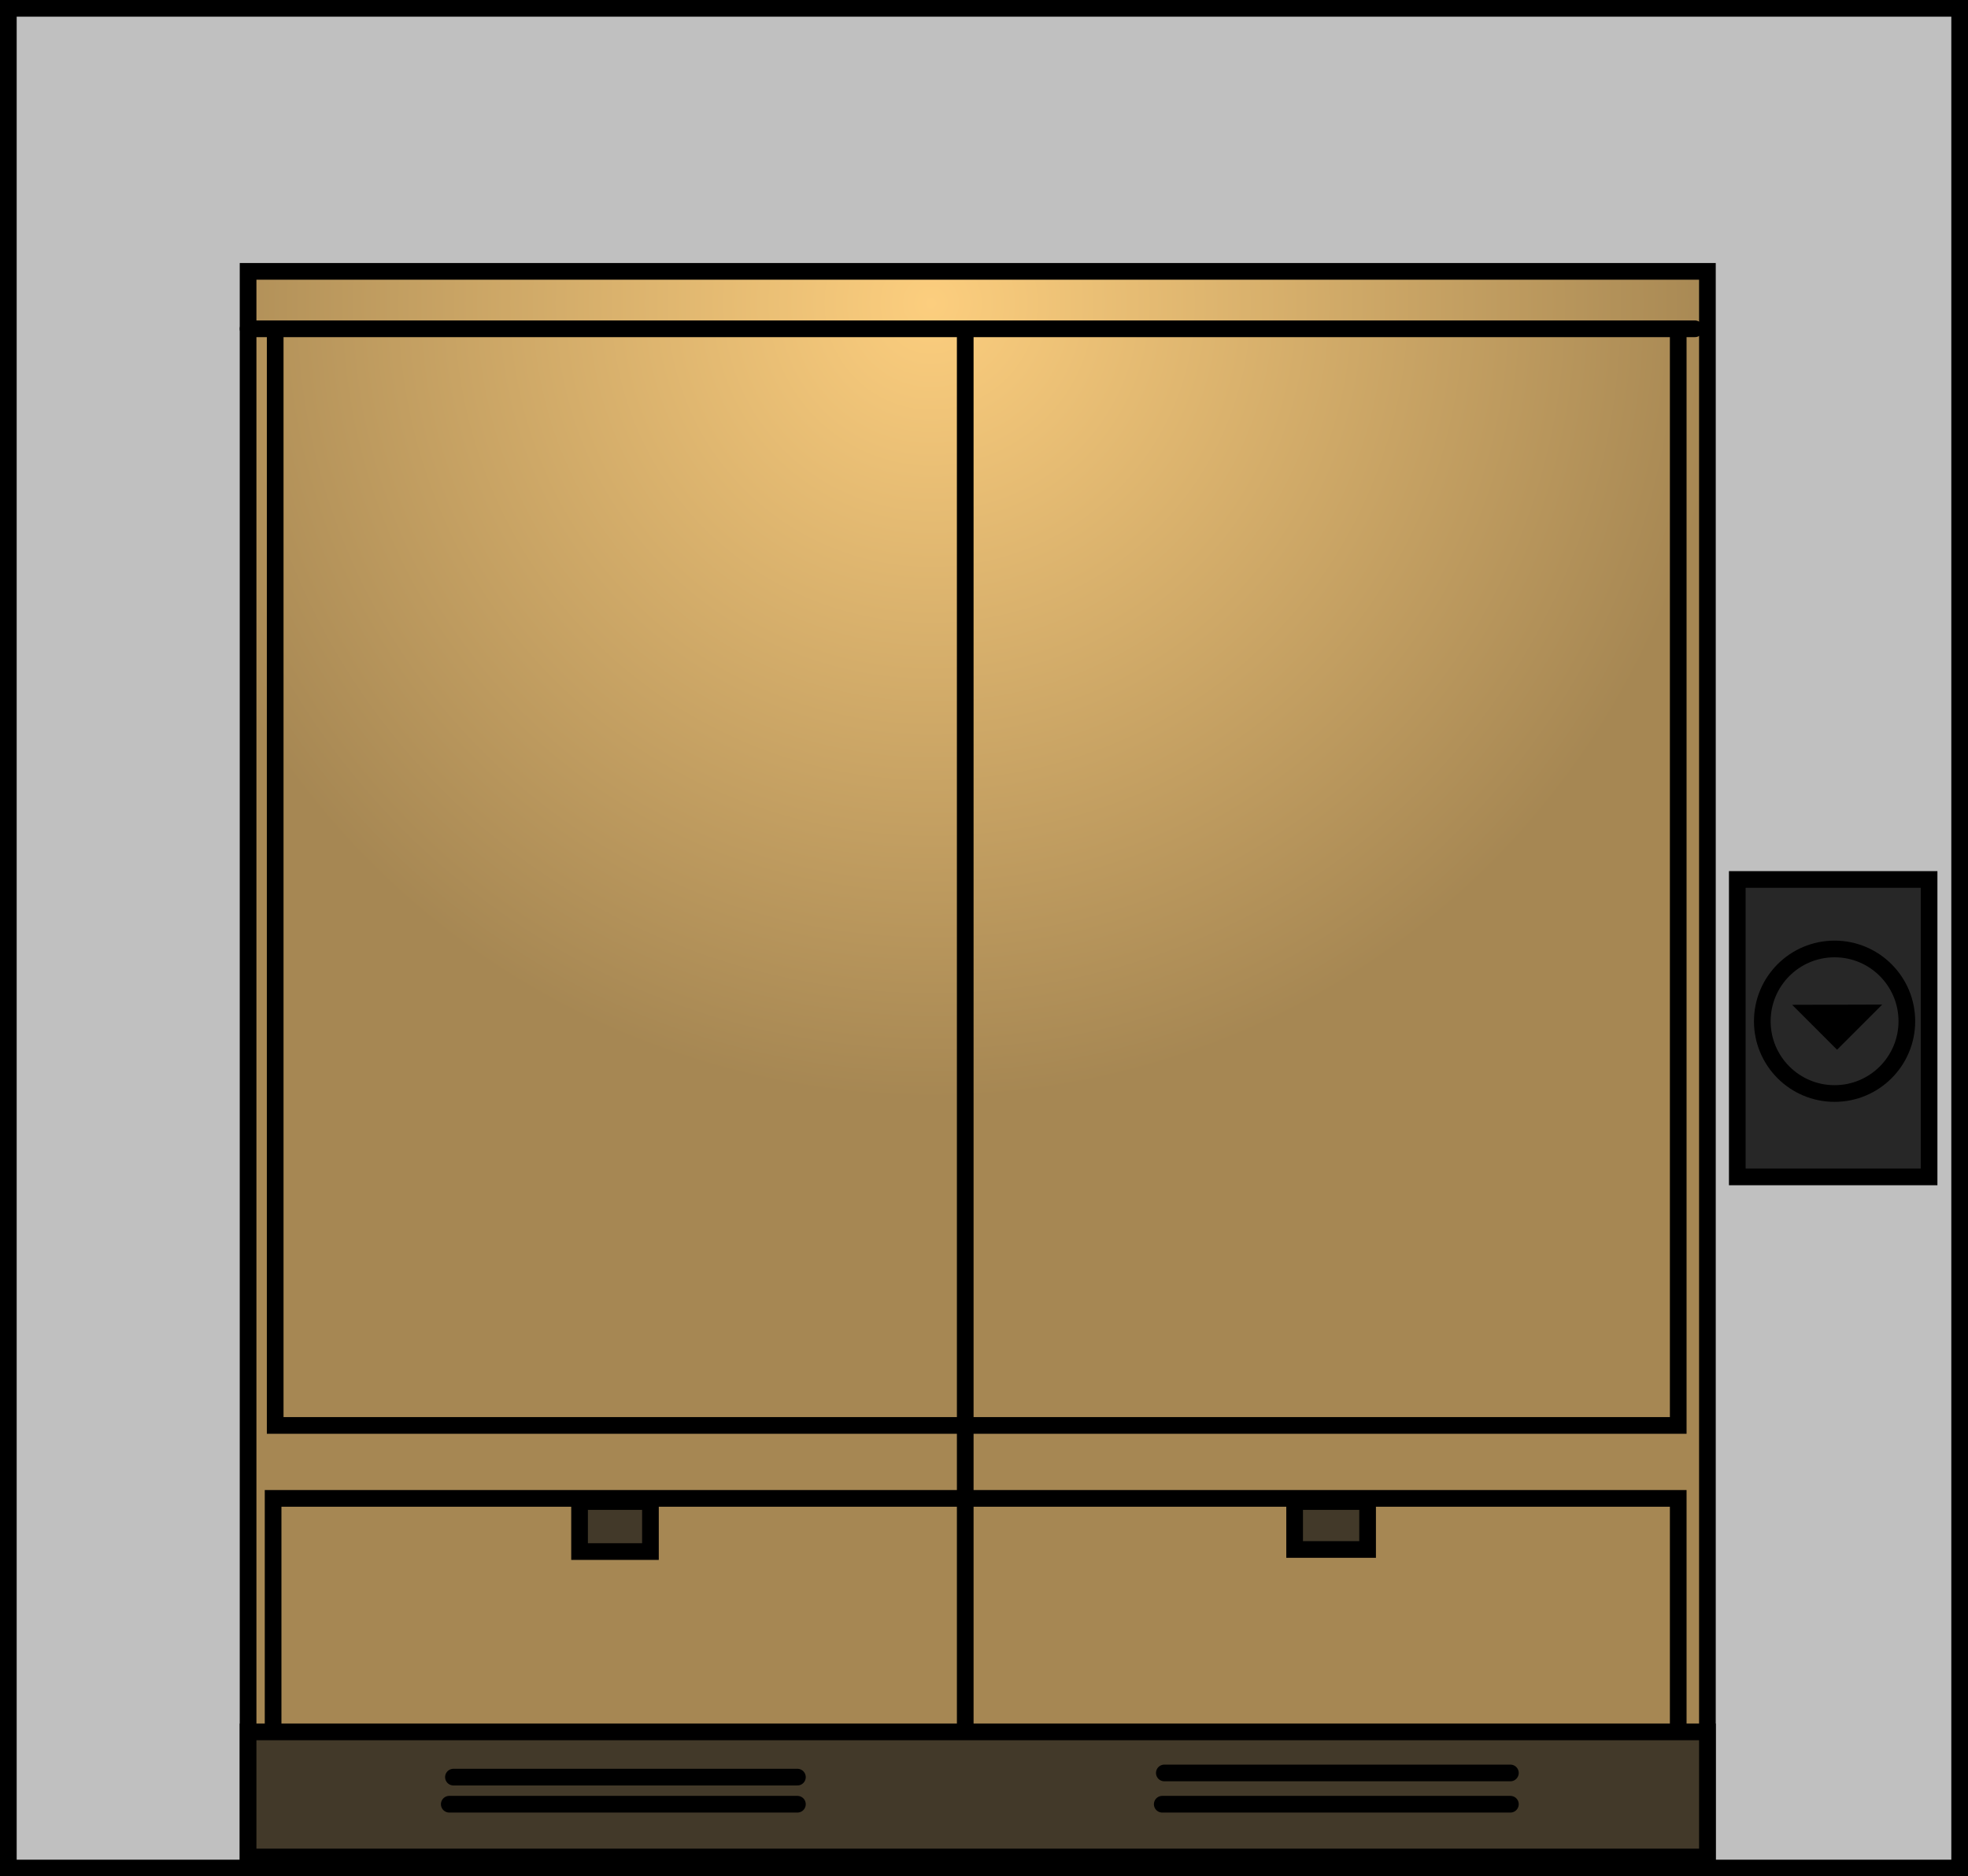 <svg version="1.1" xmlns="http://www.w3.org/2000/svg" xmlns:xlink="http://www.w3.org/1999/xlink" width="236" height="225" viewBox="0,0,236,225"><defs><radialGradient cx="313.656" cy="100.08" r="95.5" gradientUnits="userSpaceOnUse" id="color-1"><stop offset="0" stop-color="#fcce7e"/><stop offset="1" stop-color="#a68753"/></radialGradient></defs><g transform="translate(-202,-63.73)"><g data-paper-data="{&quot;isPaintingLayer&quot;:true}" fill-rule="nonzero" stroke="#000000" stroke-linejoin="miter" stroke-miterlimit="10" stroke-dasharray="" stroke-dashoffset="0" style="mix-blend-mode: normal"><path d="M203,287.73v-223h234v223z" fill="#c0c0c0" stroke-width="2" stroke-linecap="butt"/><path d="M410.333,204.855v-35.667h23v35.667z" fill="#272727" stroke-width="2" stroke-linecap="butt"/><path d="M413.333,186.189c0,-4.786 3.88,-8.667 8.667,-8.667c4.786,0 8.667,3.88 8.667,8.667c0,4.786 -3.88,8.667 -8.667,8.667c-4.786,0 -8.667,-3.88 -8.667,-8.667z" fill="#272727" stroke-width="2" stroke-linecap="butt"/><path d="M231.75,287.27v-191h175v191z" fill="url(#color-1)" stroke-width="2" stroke-linecap="butt"/><path d="M234.75,272.406v-29h168.5v30.5" fill="none" stroke-width="2" stroke-linecap="round"/><path d="M231.75,286.406v-15h175v15z" fill="#423929" stroke-width="2" stroke-linecap="butt"/><path d="M427.111,184.44l-4.814,4.814l-4.786,-4.786z" fill="#000000" stroke-width="0.5" stroke-linecap="round"/><path d="M297.625,276.828h-41.25" fill="none" stroke-width="2" stroke-linecap="round"/><path d="M255.875,280.078h41.75" fill="none" stroke-width="2" stroke-linecap="round"/><path d="M383.125,276.328h-41.5" fill="none" stroke-width="2" stroke-linecap="round"/><path d="M341.375,280.078h41.75" fill="none" stroke-width="2" stroke-linecap="round"/><path d="M317.75,103.656v167" fill="none" stroke-width="2" stroke-linecap="round"/><path d="M231.75,103.156h173.5" fill="none" stroke-width="2" stroke-linecap="round"/><path d="M403.25,104.156v130.5h-168.25v-130.5" fill="none" stroke-width="2" stroke-linecap="round"/><path d="M357.25,249.531v-5.75h8.75v5.75z" fill="#423929" stroke-width="2" stroke-linecap="butt"/><path d="M271.5,249.781v-6h8.5v6z" fill="#423929" stroke-width="2" stroke-linecap="butt"/></g></g></svg>